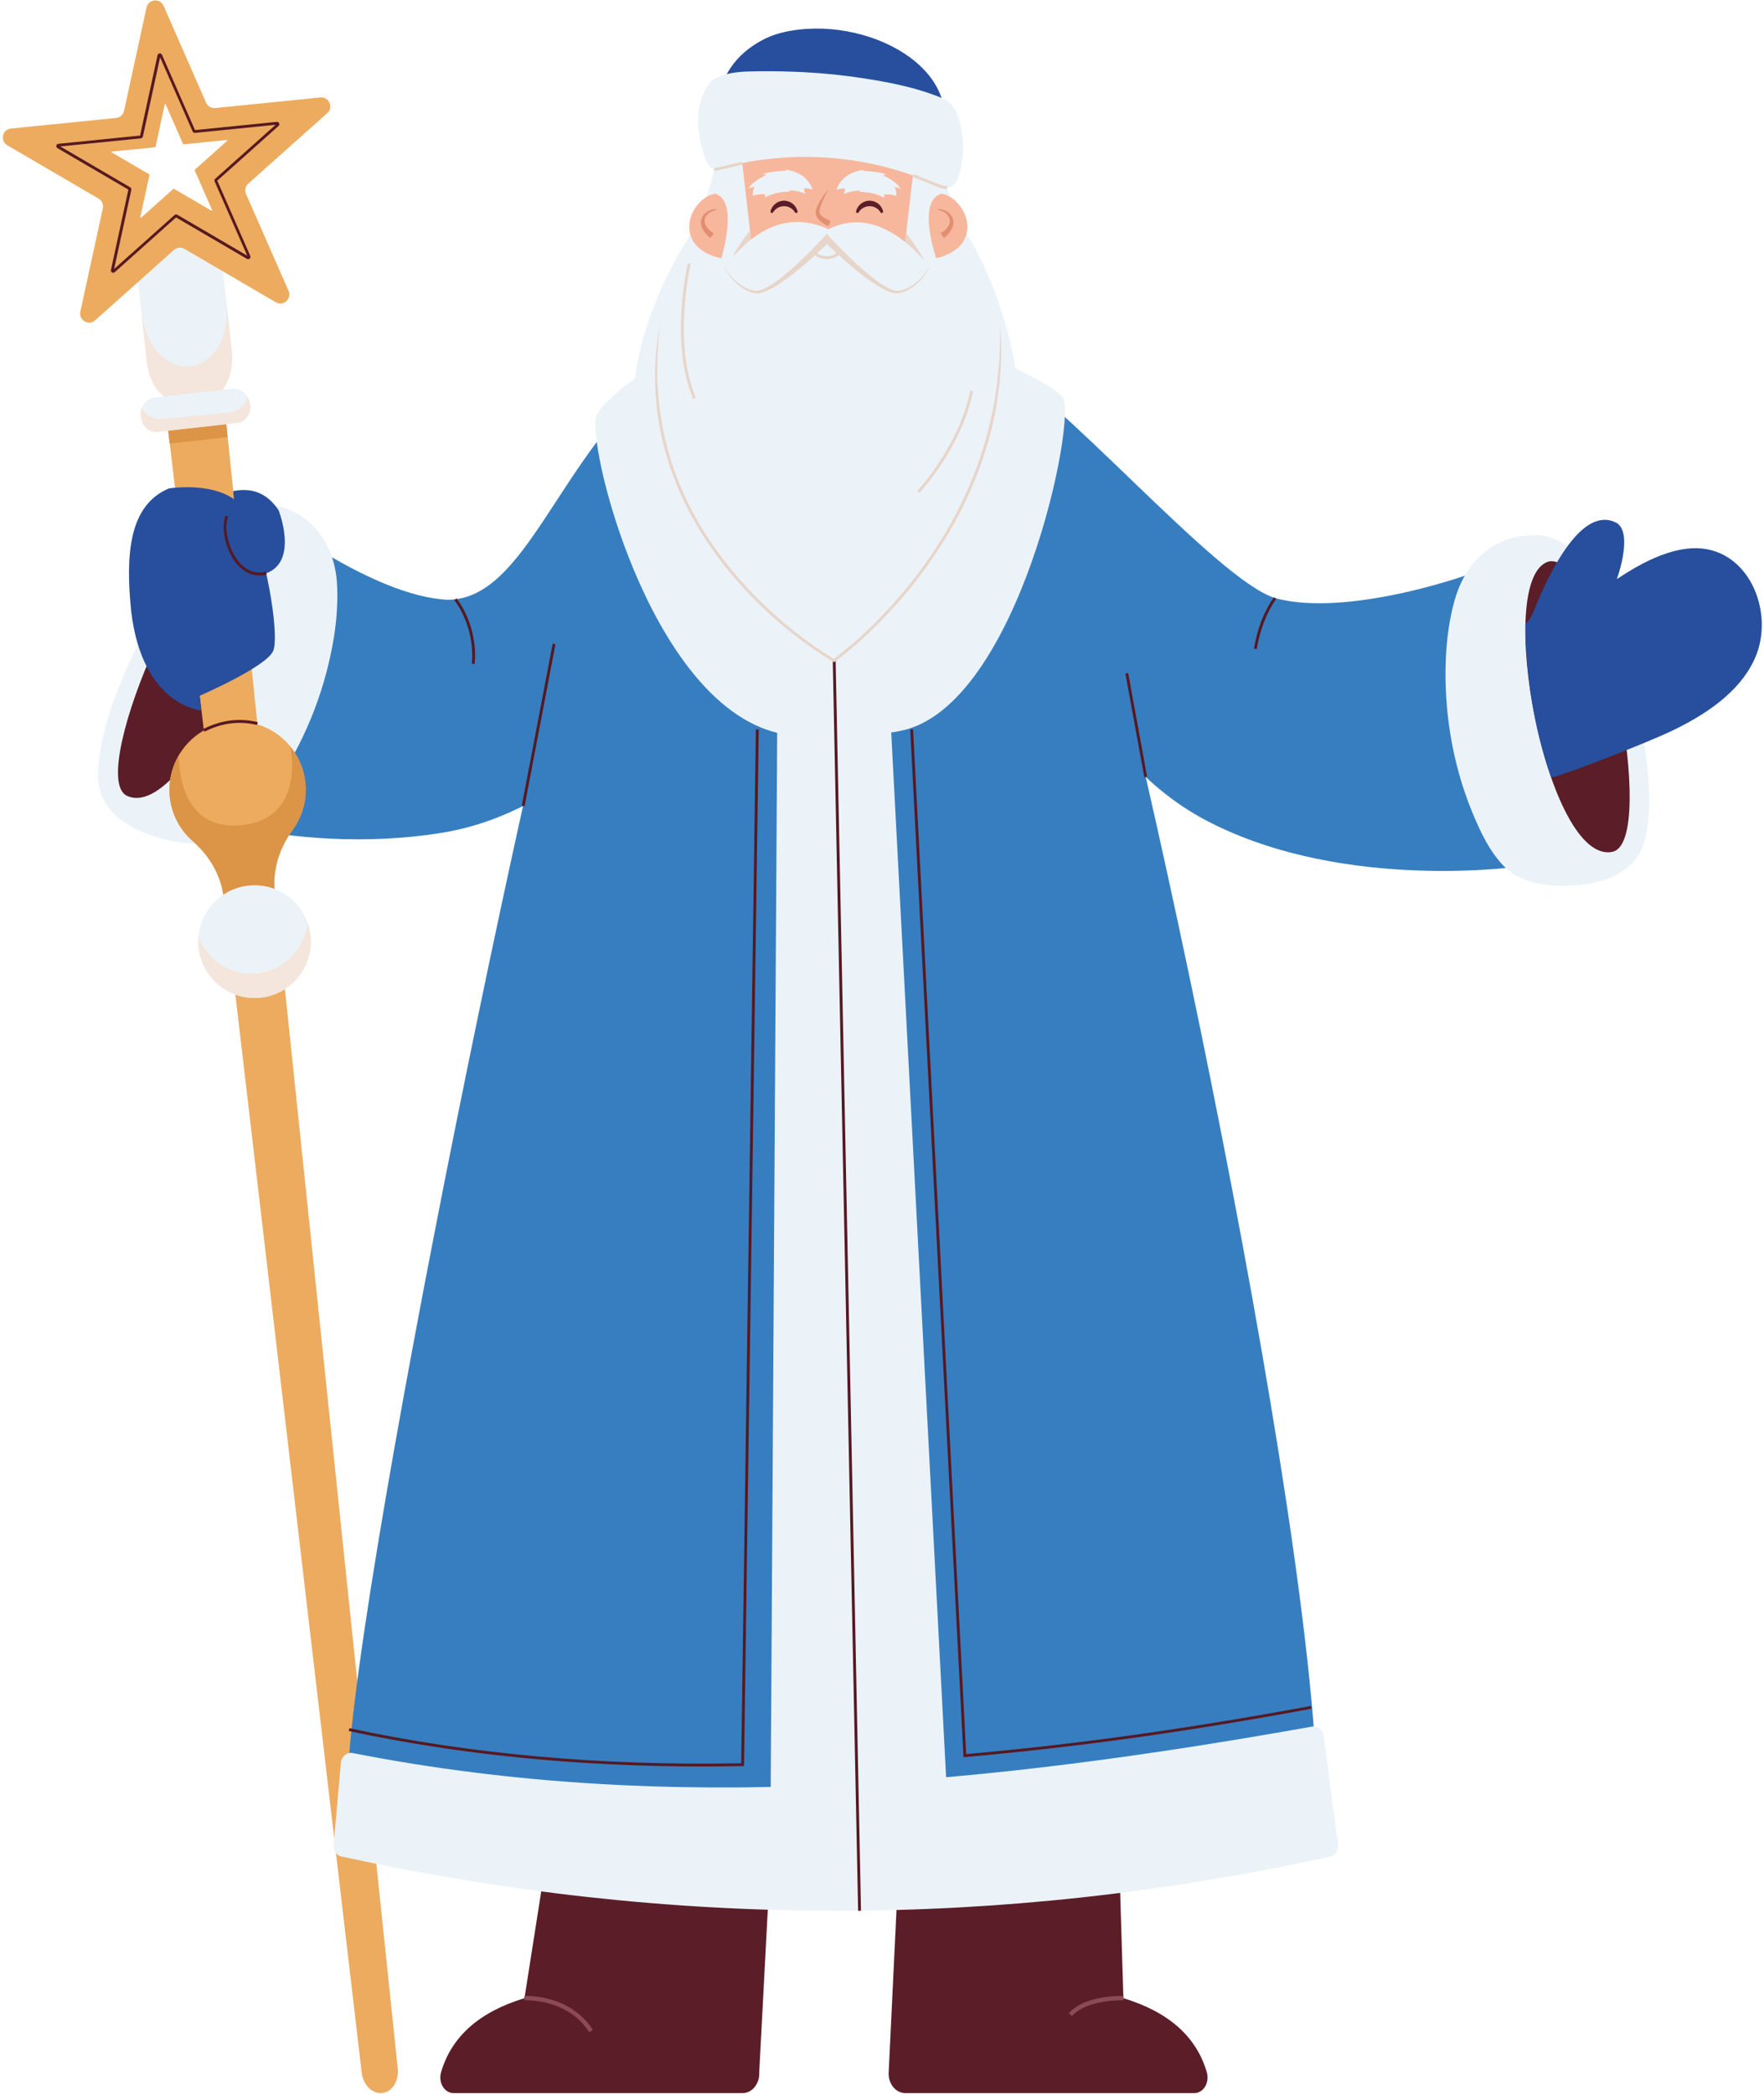 <svg width="364" height="432" viewBox="0 0 364 432" fill="none" xmlns="http://www.w3.org/2000/svg">
<path d="M160.435 355.95L156.661 427.599C156.767 429.885 155.194 431.815 153.218 431.815H93.612C91.696 431.815 90.406 429.624 91.01 427.528C93.104 420.304 98.712 415.117 108.224 412.227L117.216 354.943C127.225 352.124 142.996 353.439 160.435 355.95Z" fill="#5B1D27"/>
<path d="M186.842 355.665L183.376 427.599C183.269 429.885 184.843 431.815 186.819 431.815H246.424C248.341 431.815 249.631 429.624 249.027 427.528C246.933 420.304 241.325 415.117 231.813 412.227L230.05 354.659C219.733 356.364 203.95 357.821 186.842 355.665Z" fill="#5B1D27"/>
<path d="M121.593 419.238C117.062 412.192 108.331 412.665 108.236 412.665L108.177 411.777C108.271 411.765 117.512 411.256 122.327 418.753L121.593 419.238Z" fill="#8C4A57"/>
<path d="M221.224 415.898L220.561 415.306C223.981 411.505 231.529 411.765 231.848 411.777L231.813 412.665C231.742 412.665 224.371 412.405 221.224 415.898Z" fill="#8C4A57"/>
<path d="M203.311 73.307C218.313 80.898 250.802 119.518 263.094 123.378C278.025 127.535 304.184 118.393 305.734 117.421L314.761 178.614C314.761 178.614 277.801 184.287 249.157 169.4C220.514 154.513 213.108 117.777 213.108 117.777L203.311 73.307Z" fill="#377EC0"/>
<path d="M303.546 116.806C306.48 112.909 310.822 110.434 316.383 110.434C317.944 110.174 322.417 110.813 325.232 114.721C331.503 120.548 343.878 157.166 339.312 173.64C337.229 181.148 328.427 182.925 321.659 182.723C317.802 182.617 313.508 181.811 310.644 179.017C307.45 175.878 305.474 171.627 303.794 167.541C303.759 167.458 303.723 167.375 303.688 167.292C299.677 157.451 297.89 146.448 298.352 135.849C298.529 131.763 299.074 127.677 300.186 123.734C300.931 121.152 302.055 118.783 303.546 116.806Z" fill="#EBF3F9"/>
<path d="M332.934 175.677C319.222 179.218 307.805 118.369 319.802 115.787C331.065 114.662 341.973 172.929 332.934 175.677Z" fill="#5B1D27"/>
<path d="M259.332 133.907L258.752 133.812C259.45 129.655 260.799 126.185 262.858 123.213L263.343 123.556C261.332 126.446 260.018 129.833 259.332 133.907Z" fill="#561922"/>
<path d="M349.096 113.111C343.701 113.395 338.093 116.498 333.632 119.47C333.632 119.47 336.98 110.399 333.751 107.971C326.545 103.873 319.707 117.954 316.418 126.233C315.708 127.997 314.761 128.731 314.761 128.731C314.868 139.781 316.572 150.368 320.086 160.423C324.487 159.298 340.554 152.891 344.647 150.937C351.509 147.68 358.916 143.014 362.122 135.814C366.405 126.233 360.714 112.495 349.096 113.111Z" fill="#274F9D"/>
<path d="M137.175 76.255C115.169 93.842 108.828 123.722 92.347 123.734C76.86 122.999 54.889 106.123 53.718 104.714C53.943 133.149 49.683 163.088 31.499 165.705C31.499 165.705 59.338 176.968 91.199 171.804C123.061 166.641 141.576 134.073 141.576 134.073C141.576 134.073 147.599 66.426 137.175 76.255Z" fill="#377EC0"/>
<path d="M67.88 113.324C65.904 108.859 62.213 105.472 56.794 104.228C55.339 103.624 50.831 103.246 47.199 106.419C39.781 110.695 19.514 143.582 20.259 160.672C20.602 168.453 28.789 172.171 35.415 173.498C39.201 174.256 43.566 174.445 46.974 172.361C50.795 170.028 53.67 166.321 56.214 162.721C56.261 162.65 56.321 162.579 56.368 162.507C62.485 153.827 66.697 143.511 68.625 133.066C69.371 129.039 69.749 124.942 69.56 120.844C69.453 118.144 68.885 115.598 67.88 113.324Z" fill="#EBF3F9"/>
<path d="M97.954 136.974L97.363 136.927C98.049 129.063 93.79 123.876 93.754 123.829L94.204 123.45C94.251 123.497 98.664 128.862 97.954 136.974Z" fill="#561922"/>
<path d="M26.033 164.095C38.597 170.62 63.372 113.893 52.263 108.682C41.543 105.058 17.846 159.393 26.033 164.095Z" fill="#5B1D27"/>
<path d="M46.228 185.743L46.157 185.104C45.613 180.556 43.223 176.53 39.78 173.533C37.213 171.295 35.45 168.133 35.048 164.485C34.409 158.73 37.343 153.389 42.064 150.688L30.824 56.123C30.528 53.588 31.912 51.315 33.936 51.03L38.952 50.308C41.046 50.012 43.022 51.942 43.294 54.571L53.126 149.445C58.332 151.032 62.366 155.591 63.005 161.359C63.407 165.006 62.39 168.476 60.378 171.224C57.681 174.919 56.226 179.372 56.699 183.92L56.77 184.559C60.213 186.039 62.78 189.261 63.23 193.252C63.679 197.302 61.822 201.068 58.71 203.259L82.077 426.77C82.337 429.328 80.906 431.567 78.871 431.792C76.824 432.017 74.943 430.146 74.635 427.599L48.476 204.408C44.962 202.963 42.324 199.694 41.874 195.644C41.389 191.653 43.199 187.946 46.228 185.743Z" fill="#ECAB5E"/>
<path d="M42.241 191.392C42.099 196.236 45.992 201.98 53.268 201.127C60.592 200.263 62.97 193.347 61.881 189.213C62.567 190.433 63.041 191.795 63.206 193.275C63.644 197.243 61.858 200.95 58.852 203.152L48.252 204.337C44.832 202.856 42.277 199.635 41.839 195.668C41.673 194.164 41.839 192.731 42.241 191.392Z" fill="#DC9446"/>
<path d="M36.846 155.887C37.083 156.61 36.42 171.555 49.825 170.229C63.23 168.903 59.905 154.028 59.905 154.028C61.562 156.053 62.686 158.564 62.993 161.37C63.396 165.018 62.378 168.488 60.367 171.236C57.669 174.931 56.214 179.384 56.687 183.931L56.735 184.369L46.205 185.542L46.157 185.104C45.613 180.556 43.223 176.529 39.781 173.533C37.213 171.295 35.45 168.133 35.048 164.485C34.693 161.37 35.391 158.398 36.846 155.887Z" fill="#DC9446"/>
<path d="M31.889 82.011L34.054 81.774C34.113 81.762 34.125 81.679 34.078 81.644C32.055 79.962 30.611 77.357 30.268 74.325L28.541 58.763C27.973 53.624 30.552 48.673 34.811 47.43C40.124 45.878 45.377 50.284 46.063 56.442L47.838 72.371C48.181 75.403 47.329 78.269 45.732 80.353C45.696 80.4 45.732 80.483 45.791 80.471L47.956 80.235C49.447 80.069 50.973 81.075 51.434 82.757C52.026 84.948 50.772 87.068 48.926 87.269L32.504 89.105C30.659 89.306 28.967 87.518 29.073 85.256C29.132 83.491 30.398 82.177 31.889 82.011Z" fill="#EBF3F9"/>
<path d="M33.865 81.774C30.505 79.37 30.268 74.313 30.268 74.313L29.085 63.702C30.966 80.709 48.547 78.861 46.642 61.748L47.826 72.359C48.405 77.523 45.944 80.436 45.944 80.436L33.865 81.774Z" fill="#F4E6DC"/>
<path d="M46.69 87.506L34.705 88.845L35.001 91.521L46.962 90.183L46.69 87.506Z" fill="#DC9446"/>
<path d="M60.63 202.591C65.227 198.11 65.324 190.747 60.847 186.145C56.37 181.544 49.015 181.447 44.418 185.928C39.821 190.409 39.724 197.772 44.201 202.374C48.677 206.975 56.033 207.072 60.63 202.591Z" fill="#EBF3F9"/>
<path d="M63.431 190.255C62.899 196.189 57.929 200.843 51.86 200.843C46.844 200.843 42.584 197.657 40.952 193.204C40.916 193.548 40.904 193.891 40.904 194.246C40.904 200.665 46.11 205.876 52.523 205.876C58.935 205.876 64.141 200.665 64.141 194.246C64.141 192.837 63.88 191.499 63.431 190.255Z" fill="#F4E6DC"/>
<path d="M51.056 81.881C50.677 83.622 49.198 84.913 47.293 85.102L33.628 86.417C31.723 86.594 30.008 85.718 29.286 84.096C28.647 84.936 28.884 89.2 32.41 89.117C32.41 89.117 48.382 87.329 48.985 87.258C49.908 87.186 52.937 85.623 51.056 81.881Z" fill="#F4E6DC"/>
<path d="M42.194 150.949L41.922 150.416C45.589 148.545 49.375 148.059 53.185 148.983L53.043 149.563C49.375 148.675 45.731 149.149 42.194 150.949Z" fill="#561922"/>
<path d="M67.525 23.353C68.873 22.157 67.891 19.931 66.105 20.108L44.418 22.288C43.614 22.37 42.856 21.92 42.525 21.186L33.758 1.207C33.036 -0.451 30.623 -0.202 30.233 1.562L25.595 22.88C25.429 23.673 24.767 24.253 23.962 24.336L2.275 26.515C0.477 26.693 -0.032 29.073 1.518 29.974L20.342 40.976C21.04 41.378 21.395 42.195 21.217 42.977L16.579 64.294C16.201 66.059 18.295 67.279 19.632 66.083L35.9 51.563C36.503 51.03 37.379 50.935 38.077 51.35L56.9 62.352C58.462 63.264 60.272 61.642 59.538 59.995L50.772 40.016C50.452 39.282 50.63 38.417 51.233 37.873L67.525 23.353ZM46.867 29.062L40.194 35.019C40.159 35.042 40.147 35.09 40.171 35.137L43.767 43.332C43.803 43.427 43.708 43.51 43.626 43.463L35.9 38.95C35.864 38.927 35.817 38.939 35.781 38.962L29.109 44.919C29.038 44.99 28.919 44.919 28.943 44.825L30.848 36.073C30.86 36.025 30.836 35.99 30.8 35.966L23.075 31.454C22.992 31.407 23.015 31.276 23.11 31.264L32.007 30.376C32.055 30.376 32.09 30.341 32.09 30.293L33.995 21.541C34.019 21.447 34.149 21.435 34.184 21.518L37.781 29.713C37.793 29.748 37.84 29.772 37.887 29.772L46.784 28.884C46.891 28.872 46.95 29.002 46.867 29.062Z" fill="#ECAB5E"/>
<path d="M23.37 56.277C23.287 56.277 23.205 56.253 23.122 56.206C22.944 56.099 22.85 55.886 22.897 55.685L26.494 39.116L11.858 30.566C11.669 30.459 11.586 30.246 11.622 30.045C11.669 29.831 11.835 29.689 12.048 29.666L28.907 27.972L32.504 11.404C32.551 11.191 32.717 11.037 32.93 11.025C33.143 11.001 33.344 11.12 33.427 11.309L40.242 26.835L57.101 25.142C57.314 25.118 57.515 25.236 57.598 25.426C57.681 25.615 57.633 25.84 57.48 25.983L44.832 37.269L51.647 52.795C51.73 52.984 51.682 53.221 51.529 53.352C51.375 53.494 51.138 53.517 50.961 53.411L36.325 44.86L23.678 56.147C23.607 56.241 23.488 56.277 23.37 56.277ZM12.438 30.21L26.86 38.643C27.05 38.749 27.133 38.962 27.097 39.164L23.548 55.495L36.018 44.363C36.172 44.221 36.408 44.197 36.586 44.304L51.008 52.736L44.288 37.435C44.205 37.245 44.252 37.008 44.406 36.878L56.876 25.746L40.253 27.416C40.052 27.439 39.839 27.321 39.756 27.131L33.036 11.83L29.487 28.162C29.44 28.363 29.274 28.517 29.061 28.541L12.438 30.21Z" fill="#561922"/>
<path d="M34.835 100.771C34.835 100.771 47.199 98.734 50.996 106.076C54.782 113.419 57.764 130.994 56.368 134.286C54.972 137.578 41.176 143.547 41.176 143.547L41.531 146.567C41.531 146.567 29.381 145.738 27.062 126.055C25.867 114.224 26.66 104.229 34.835 100.771Z" fill="#274F9D"/>
<path d="M57.48 105.247C54.972 101.517 51.765 100.593 48.121 101.316L48.275 103.116C48.275 103.116 49.766 120.537 54.688 118.358C61.786 116.048 57.48 105.247 57.48 105.247Z" fill="#274F9D"/>
<path d="M53.564 118.713C51.257 118.713 49.66 117.362 48.666 116.107C46.311 113.123 45.602 108.338 46.572 106.36L47.104 106.621C46.205 108.445 46.915 112.921 49.139 115.74C50.216 117.102 52.085 118.606 54.877 117.966L55.007 118.547C54.499 118.665 54.014 118.713 53.564 118.713Z" fill="#561922"/>
<path d="M216.231 86.014C210.126 76.149 201.489 70.145 190.817 70.145C190.817 70.145 180.761 70.145 175.685 70.145C175.212 70.145 174.94 70.145 174.94 70.145H172.491H170.042C170.042 70.145 169.77 70.145 169.296 70.145C164.233 70.145 154.176 70.145 154.164 70.145C143.493 70.145 134.868 76.149 128.751 86.014C120.114 100.037 75.995 309.585 72.008 362.558C75.605 362.819 150.627 386.659 271.459 361.599C266.963 287.462 224.868 100.037 216.231 86.014Z" fill="#377EC0"/>
<path d="M72.789 361.658C138.878 374.638 204.34 368.03 270.749 356.199C271.897 355.997 272.973 356.874 273.139 358.153L276.085 380.417C276.239 381.578 275.612 382.774 274.571 382.999C206.162 398.052 138.085 397.815 70.375 382.976C69.37 382.751 68.754 381.625 68.849 380.5L70.34 363.707C70.47 362.357 71.594 361.421 72.789 361.658Z" fill="#EBF3F9"/>
<path d="M219.236 81.881C215.97 78.056 196.366 70.062 196.366 70.062L140.996 71.471C140.996 71.471 125.887 80.425 123.178 85.493C120.611 90.254 133.779 144.814 160.482 151.21C165.404 152.382 181.861 151.731 185.848 150.771C210.173 145.88 222.501 85.707 219.236 81.881Z" fill="#EBF3F9"/>
<path d="M144.818 364.43C118.99 364.43 94.535 361.966 71.973 357.111L72.103 356.53C96.972 361.895 124.184 364.323 152.946 363.766L155.974 150.476L156.566 150.487L153.525 364.347H153.241C150.414 364.406 147.598 364.43 144.818 364.43Z" fill="#561922"/>
<path d="M198.815 362.511L198.803 362.203L187.824 150.499L188.415 150.463L199.371 361.871C222.17 359.858 244.803 356.696 270.524 351.935L270.63 352.515C244.767 357.3 222.04 360.474 199.111 362.487L198.815 362.511Z" fill="#561922"/>
<path d="M160.435 141.096L158.979 377.883L195.727 376.118L183.375 141.096H160.435Z" fill="#EBF3F9"/>
<path d="M172.433 136.24L171.841 136.252L177.073 394.199L177.665 394.187L172.433 136.24Z" fill="#561922"/>
<path d="M114.039 132.793L107.669 166.216L108.251 166.327L114.62 132.904L114.039 132.793Z" fill="#561922"/>
<path d="M232.803 138.851L232.221 138.957L236.121 160.335L236.703 160.228L232.803 138.851Z" fill="#561922"/>
<path d="M170.929 110.73C184.511 110.73 207.606 104.904 207.606 91.308C213.841 86.808 207.76 60.517 198.744 47.134C197.183 43.475 195.751 40.893 195.065 36.973C193.03 25.39 183.056 15.3 170.929 15.3C158.92 15.3 149.503 23.555 147.349 34.971C146.557 39.176 144.593 43.735 142.972 47.691C133.424 61.89 127.84 81.585 132.549 89.046C132.549 102.642 157.347 110.73 170.929 110.73Z" fill="#EBF3F9"/>
<path d="M170.929 82.035C182.476 82.035 191.918 72.584 191.918 61.026V37.967C191.918 26.409 182.476 16.958 170.929 16.958C159.382 16.958 149.94 26.409 149.94 37.967V61.026C149.929 72.584 159.382 82.035 170.929 82.035Z" fill="#F7B79C"/>
<path d="M188.345 41.982C190.557 40.17 193.704 39.022 196.295 40.774C198.709 42.409 200.282 45.642 199.348 48.567C198.78 50.343 197.467 51.516 195.869 52.321C193.337 53.588 188.581 54.477 186.499 51.871C186.203 51.504 186.002 51.066 185.907 50.604C184.795 44.896 188.333 41.994 188.345 41.982Z" fill="#F7B79C"/>
<path d="M153.502 41.982C151.289 40.17 148.142 39.022 145.551 40.774C143.137 42.409 141.564 45.642 142.499 48.567C143.066 50.343 144.38 51.516 145.977 52.321C148.509 53.588 153.265 54.477 155.347 51.871C155.643 51.504 155.844 51.066 155.939 50.604C157.063 44.896 153.513 41.994 153.502 41.982Z" fill="#F7B79C"/>
<path d="M189.327 27.889L186.475 52.629C190.557 56.596 192.415 56.087 193.266 53.541C193.266 53.541 189.22 42.03 193.917 40.087C198.614 38.133 189.327 27.889 189.327 27.889Z" fill="#EBF3F9"/>
<path d="M152.496 27.889L155.347 52.629C152.886 54.855 150.591 55.684 148.556 54.263C148.556 54.263 152.602 42.03 147.905 40.087C144.522 38.181 152.496 27.889 152.496 27.889Z" fill="#EBF3F9"/>
<path d="M139.422 113.371H203.512C203.879 112.199 204.317 111.05 204.814 109.925C205.003 110.47 205.192 111.027 205.381 111.571C207.251 106.443 208.398 101.055 208.777 95.595C209.156 96.353 209.534 97.111 209.925 97.869C211.486 81.182 205.949 66.876 205.949 66.876C205.949 66.876 200.744 68.072 197.727 63.596C196.638 61.973 195.727 60.445 194.52 59.154C194.154 58.361 193.751 57.662 193.29 57.189C193.29 57.189 183.269 41.082 170.964 47.288C156.826 40.881 148.639 57.189 148.639 57.189C148.603 57.236 148.568 57.331 148.544 57.39C148.532 57.425 148.521 57.461 148.497 57.496C147.716 57.899 146.947 58.314 146.213 58.787C140.712 62.34 136.417 67.018 136.417 67.018C136.417 67.018 132.134 79.228 133.838 94.008C134.37 92.516 135.187 91.13 136.204 89.934C134.867 97.845 136.05 106.135 139.422 113.371Z" fill="#EBF3F9"/>
<path d="M170.846 39.27C170.503 39.898 170.184 40.538 169.876 41.177C169.58 41.817 169.308 42.48 169.166 43.143C168.989 43.83 169.166 44.221 169.663 44.647C170.136 45.038 170.775 45.334 171.367 45.547L170.988 46.625C170.255 46.317 169.604 45.938 169.013 45.346C168.729 45.05 168.456 44.683 168.35 44.221C168.244 43.747 168.374 43.297 168.492 42.953C168.764 42.231 169.131 41.615 169.521 40.988C169.912 40.372 170.338 39.791 170.787 39.235L170.846 39.27Z" fill="#E18E71"/>
<path d="M149.491 55.14C150.686 57.07 152.366 58.811 154.46 59.64C154.98 59.818 155.536 59.972 156.057 59.995C156.566 59.995 157.098 59.806 157.607 59.593C158.624 59.131 159.571 58.503 160.482 57.828C162.304 56.466 164.008 54.938 165.664 53.351C166.492 52.558 167.297 51.753 168.101 50.924L169.296 49.68L169.888 49.052L170.183 48.733L170.621 48.247L171.059 48.733L171.355 49.052L171.946 49.68L173.141 50.924C173.946 51.741 174.75 52.558 175.579 53.351C177.235 54.926 178.939 56.466 180.761 57.828C181.672 58.503 182.63 59.131 183.636 59.593C184.144 59.806 184.677 59.995 185.185 59.995C185.706 59.983 186.262 59.818 186.783 59.64C188.865 58.811 190.545 57.07 191.752 55.14L191.823 55.175C190.711 57.188 189.113 59.036 186.948 60.043C186.392 60.268 185.836 60.457 185.209 60.516C184.558 60.54 183.979 60.362 183.411 60.161C182.299 59.723 181.293 59.119 180.323 58.479C178.383 57.177 176.584 55.708 174.821 54.192C173.946 53.434 173.082 52.653 172.23 51.871L170.964 50.675L170.633 50.355L170.302 50.675L169.036 51.871C168.184 52.664 167.332 53.434 166.445 54.192C164.694 55.708 162.884 57.177 160.943 58.479C159.973 59.119 158.967 59.735 157.855 60.161C157.299 60.362 156.708 60.552 156.057 60.516C155.418 60.457 154.874 60.268 154.318 60.043C152.141 59.036 150.555 57.188 149.443 55.175L149.491 55.14Z" fill="#E7D5C9"/>
<path d="M178.265 35.019C178.182 35.102 178.099 35.184 178.004 35.255C179.696 35.35 181.424 35.445 182.95 36.002C182.678 35.99 182.406 36.037 182.169 36.144C182.169 36.144 184.985 37.352 185.848 38.939C185.458 38.773 185.032 38.666 184.582 38.619C185.032 39.306 184.961 40.407 184.961 40.407C184.961 40.407 183.719 40.016 182.429 40.123C182.417 40.348 182.453 40.585 182.512 40.798C180.95 39.981 179.069 39.542 177.188 39.59C177.318 39.495 177.448 39.4 177.59 39.306C176.017 39.318 175.047 39.649 174.088 40.028C174.195 39.744 174.431 39.412 174.36 38.915C173.402 38.82 172.645 39.164 172.645 39.164C172.645 39.164 173.319 35.717 178.265 35.019Z" fill="#EBF3F9"/>
<path d="M162.032 34.971C162.115 35.054 162.198 35.137 162.292 35.208C160.6 35.303 158.873 35.398 157.347 35.954C157.619 35.942 157.891 35.99 158.128 36.096C158.128 36.096 155.312 37.304 154.448 38.891C154.839 38.725 155.265 38.619 155.714 38.571C155.265 39.258 155.336 40.36 155.336 40.36C155.336 40.36 156.578 39.969 157.867 40.075C157.879 40.3 157.844 40.537 157.785 40.751C159.346 39.933 161.228 39.495 163.109 39.543C162.979 39.448 162.848 39.353 162.706 39.258C164.28 39.27 165.25 39.602 166.208 39.981C166.102 39.697 165.865 39.365 165.936 38.867C166.895 38.773 167.652 39.116 167.652 39.116C167.652 39.116 166.978 35.682 162.032 34.971Z" fill="#EBF3F9"/>
<path d="M206.387 66.734C206.908 73.437 206.446 80.235 204.991 86.82C204.293 90.124 203.276 93.345 202.152 96.519C200.992 99.681 199.608 102.76 198.07 105.768C194.97 111.761 191.172 117.362 186.842 122.526C182.488 127.666 177.697 132.438 172.278 136.5L172.124 136.619L171.958 136.524C165.972 132.971 160.565 128.566 155.667 123.663C150.792 118.736 146.486 113.217 143.09 107.154C139.695 101.102 137.257 94.494 136.039 87.648C135.424 84.226 135.163 80.756 135.163 77.286C135.199 73.816 135.554 70.358 136.181 66.959C135.364 73.816 135.364 80.78 136.63 87.554C137.837 94.328 140.251 100.877 143.611 106.87C146.971 112.886 151.242 118.357 156.081 123.248C160.944 128.116 166.339 132.509 172.242 136.015L171.935 136.027C177.271 132.024 182.062 127.263 186.381 122.159C190.675 117.031 194.45 111.453 197.526 105.508C199.04 102.523 200.413 99.468 201.572 96.329C202.684 93.179 203.69 89.981 204.4 86.701C205.938 80.164 206.47 73.449 206.387 66.734Z" fill="#E7D5C9"/>
<path d="M186.783 49.929C188.084 51.007 189.409 52.321 190.734 53.754C189.622 51.694 188.392 49.799 186.984 48.141L186.783 49.929Z" fill="#E7D5C9"/>
<path d="M154.981 49.372C153.679 50.45 152.354 51.764 151.029 53.197C152.141 51.137 153.372 49.242 154.78 47.584L154.981 49.372Z" fill="#E7D5C9"/>
<path d="M161.783 42.231C163.546 42.219 164.292 43.64 164.292 43.64C164.008 42.515 162.99 41.686 161.783 41.686C160.577 41.686 159.559 42.515 159.275 43.64C159.275 43.652 160.021 42.243 161.783 42.231Z" fill="#5B1D27"/>
<path d="M164.292 43.948C164.185 43.948 164.079 43.889 164.031 43.794C164.008 43.747 163.333 42.539 161.795 42.539H161.783C160.234 42.551 159.559 43.747 159.535 43.794C159.464 43.924 159.311 43.984 159.169 43.924C159.027 43.865 158.956 43.723 158.991 43.581C159.322 42.302 160.47 41.402 161.783 41.402C163.097 41.402 164.244 42.302 164.576 43.581C164.611 43.723 164.54 43.877 164.398 43.924C164.363 43.936 164.327 43.948 164.292 43.948Z" fill="#5B1D27"/>
<path d="M179.436 42.231C181.199 42.219 181.944 43.64 181.944 43.64C181.66 42.515 180.643 41.686 179.436 41.686C178.229 41.686 177.212 42.515 176.928 43.64C176.928 43.652 177.673 42.243 179.436 42.231Z" fill="#5B1D27"/>
<path d="M181.944 43.948C181.838 43.948 181.731 43.889 181.684 43.794C181.66 43.747 180.998 42.539 179.448 42.539H179.436C177.886 42.551 177.212 43.747 177.188 43.794C177.117 43.924 176.951 43.984 176.821 43.924C176.679 43.865 176.608 43.723 176.644 43.581C176.975 42.302 178.123 41.402 179.436 41.402C180.749 41.402 181.897 42.302 182.228 43.581C182.264 43.723 182.193 43.877 182.051 43.924C182.015 43.936 181.98 43.948 181.944 43.948Z" fill="#5B1D27"/>
<path d="M187.789 11.854C181.459 7.188 171.9 4.843 163.168 6.347C161.086 6.702 159.086 7.318 157.335 8.254C154.567 9.71 152.295 11.688 150.781 13.962C149.266 16.224 147.717 19.303 149.42 21.731C150.26 22.927 151.775 23.756 153.325 24.431C156.129 25.639 159.193 26.433 162.304 27.084C166.848 28.031 171.533 28.695 176.242 28.671C180.95 28.647 185.718 27.937 189.883 26.29C191.137 25.793 192.403 25.165 193.255 24.301C194.237 23.294 195.219 23.709 194.828 22.56C194.272 18.367 191.622 14.684 187.789 11.854Z" fill="#274F9D"/>
<path d="M148.935 34.651C148.367 34.806 147.752 34.971 147.184 34.794C146.379 34.545 145.942 33.704 145.646 32.934C144.179 29.097 143.457 24.502 144.676 20.523C145.196 18.829 146.214 16.781 147.917 16.011C149.858 15.123 152.046 14.826 154.176 14.755C157.406 14.649 160.66 14.684 163.878 14.803C168.681 14.98 173.473 15.431 178.229 16.165C183.269 16.934 188.285 17.918 193.053 19.706C193.988 20.061 194.923 20.44 195.715 21.032C197.265 22.169 197.774 24.088 198.2 25.864C199.016 29.299 198.886 32.946 197.833 36.309C196.544 40.407 193.503 38.193 190.687 37.068C187.481 35.788 184.168 34.758 180.796 34C174.053 32.484 167.06 32.011 160.163 32.638C156.365 32.97 152.603 33.645 148.935 34.651Z" fill="#EBF3F9"/>
<path d="M147.811 43.38C146.616 43.427 145.445 44.434 145.386 45.511C145.35 46.044 145.587 46.565 145.942 47.004C146.285 47.453 146.782 47.809 147.267 48.164L146.557 49.111C146.048 48.65 145.539 48.176 145.161 47.548C144.782 46.956 144.522 46.175 144.676 45.428C144.818 44.682 145.315 44.078 145.883 43.699C146.45 43.32 147.137 43.095 147.823 43.166L147.811 43.38Z" fill="#E18E71"/>
<path d="M193.551 43.155C194.237 43.084 194.923 43.309 195.491 43.688C196.059 44.066 196.556 44.67 196.698 45.417C196.851 46.175 196.591 46.944 196.213 47.536C195.846 48.164 195.325 48.638 194.816 49.1L194.107 48.152C194.592 47.809 195.089 47.454 195.432 46.992C195.787 46.554 196.035 46.032 195.988 45.499C195.929 44.422 194.757 43.403 193.562 43.368L193.551 43.155Z" fill="#E18E71"/>
<path d="M143.031 82.272C138.109 70.678 141.907 54.489 141.943 54.323L142.522 54.465C142.487 54.631 138.725 70.63 143.575 82.047L143.031 82.272Z" fill="#E7D5C9"/>
<path d="M189.693 101.694L189.268 101.291C189.35 101.197 197.845 92.149 200.223 80.578L200.803 80.697C198.389 92.445 189.788 101.611 189.693 101.694Z" fill="#E7D5C9"/>
<path d="M147.752 35.196C147.456 35.196 147.279 35.125 147.255 35.113L147.492 34.568C147.503 34.568 147.728 34.663 148.13 34.556C148.663 34.426 153.1 33.36 153.1 33.36L153.241 33.941C153.241 33.941 148.805 35.007 148.272 35.137C148.071 35.184 147.894 35.196 147.752 35.196Z" fill="#E7D5C9"/>
<path d="M195.301 38.974C194.911 38.974 194.485 38.903 194 38.761L188.274 36.463L188.498 35.919L194.201 38.204C194.651 38.334 195.065 38.406 195.42 38.382L195.443 38.974C195.384 38.974 195.349 38.974 195.301 38.974Z" fill="#E7D5C9"/>
<path d="M170.598 53.458C169.569 53.458 168.539 53.067 167.723 52.297L168.125 51.871C169.521 53.197 171.651 53.197 173.071 51.871L173.473 52.309C172.657 53.067 171.627 53.458 170.598 53.458Z" fill="#E7D5C9"/>
</svg>
